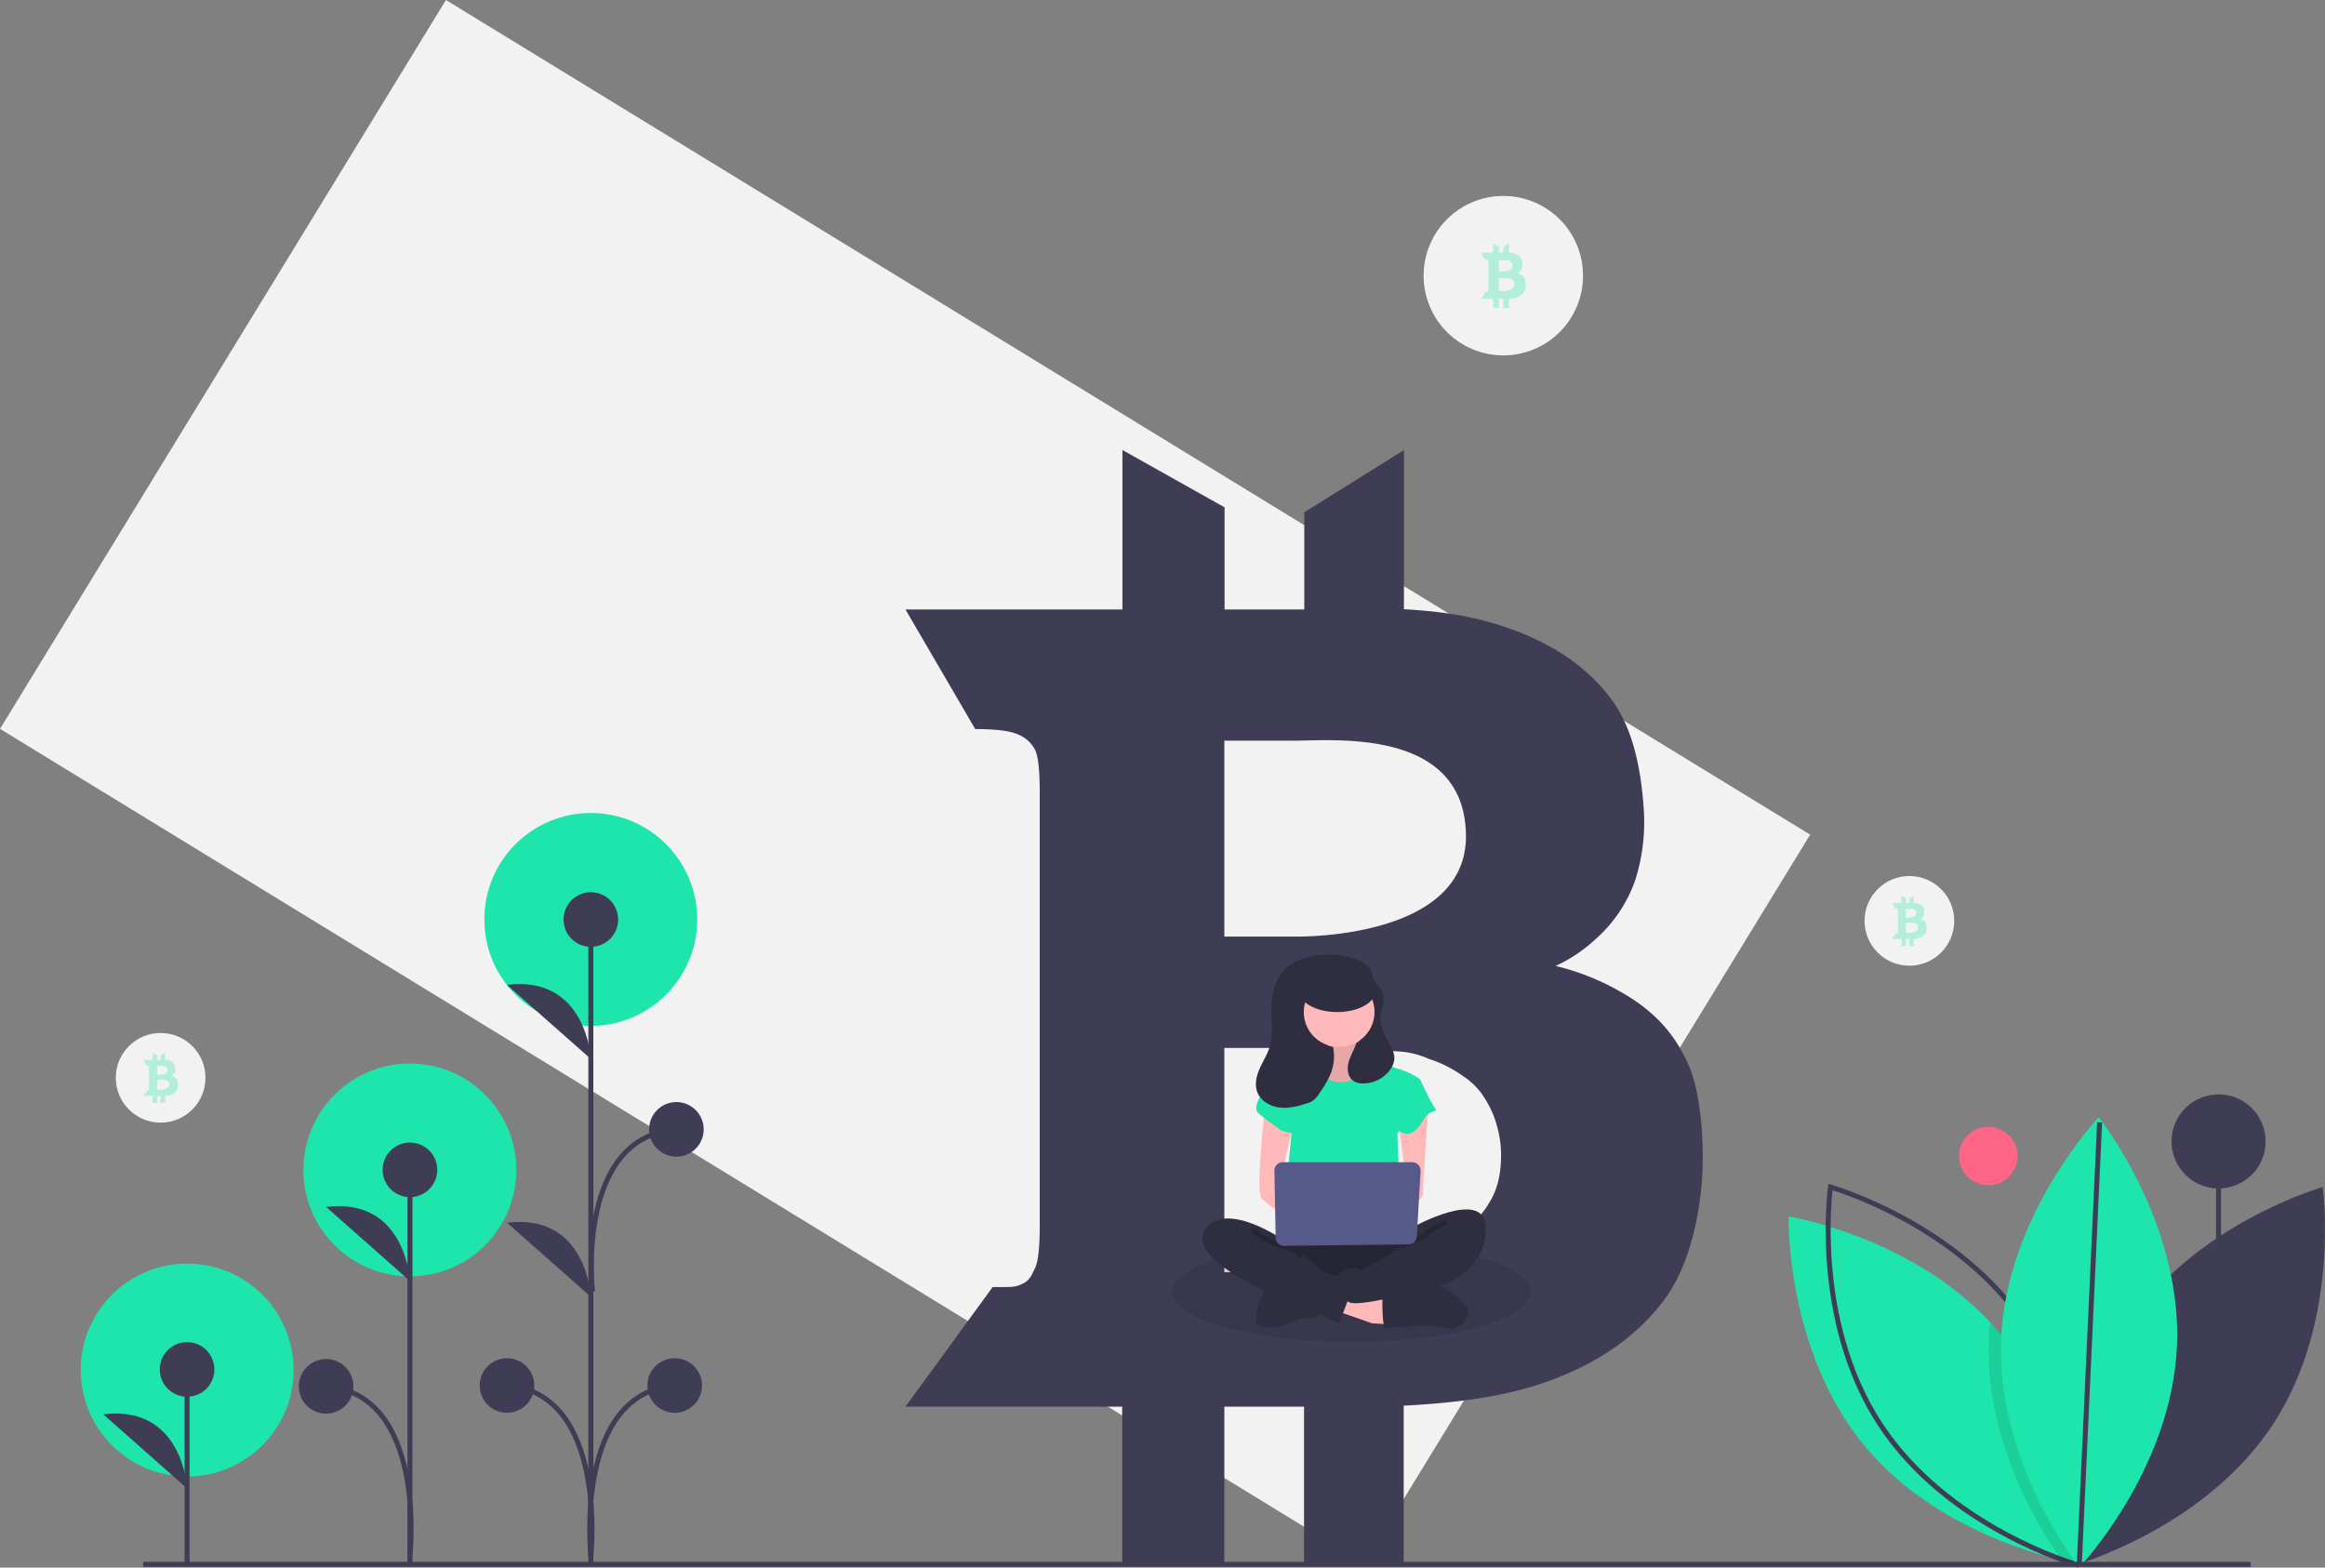 <svg id="b8075969-ef49-4240-a25e-f088236f2735" data-name="Layer 1" xmlns="http://www.w3.org/2000/svg" width="933.321"
  height="629.287" viewBox="0 0 933.321 629.287">
  <rect x="0" y="0" width="933.321" height="629.287" fill="#808080" stroke="none"/>
  <title>digital currency</title>
  <circle cx="603.482" cy="110.659" r="32" fill="#f2f2f2" />
  <rect x="175.661" y="277.725" width="642" height="343"
    transform="translate(174.109 -328.578) rotate(31.459)" fill="#f2f2f2" />
  <path
    d="M811.321,563.266c-5-11.5-12.7-21.6-28.1-30.1a98.147,98.147,0,0,0-25.4-10,62.219,62.219,0,0,0,16.3-11,56.368,56.368,0,0,0,15.6-23.3,77.109,77.109,0,0,0,3.5-28.2c-1.1-16.8-4.4-33.1-13.2-44.8s-21.2-20.7-37.6-27c-12.6-4.8-25.5-7.8-45.5-8.9v-63.9l-40,25v39h-32v-41l-41-23v64h-87.1l28,48c8.65.01,14.51.81,17.5,2.3a13.225,13.225,0,0,1,6.5,6c1.3,2.5,1.9,8.4,1.9,17.5v173.2c0,9-.6,14.8-1.9,17.4s-2,4.9-5.1,6.3-3.2,1.3-11.8,1.3h-.1l-35,48h87v64h41v-64h32v64h40v-64.4c26-1.3,44.5-4.7,59.4-10.3,19.3-7.2,34.1-17.7,44.7-31.5s14.9-34.9,15.8-51.2C817.421,592.166,815.821,573.466,811.321,563.266Zm-186.5-129.2h.01v-1.33h27.96c15.73,0,68.15-5.24,69.02,37.57.88,42.81-69.02,41.06-69.02,41.06h-27.96v-3.3h-.01Zm0,122h32c6.5,0,28.86.99,37,1.36a35.499,35.499,0,0,1,9.76,1.74c1.15.39,2.24.83,3.42,1.32a49.732,49.732,0,0,1,13.79,6.98,28.807,28.807,0,0,1,7.13,6.7,38.229,38.229,0,0,1,2.36,3.69,37.473,37.473,0,0,1,4.17,10.29,41.737,41.737,0,0,1,1.47,10.72c0,7.79-1.44,14.24-4.99,19.7-4.81,8.06-12.7,13.77-21.58,17.8-22.96,10.44-52.53,9.7-52.53,9.7h-32Z"
    transform="translate(-133.339 -135.407)" fill="#3f3d56" />
  <path
    d="M745.481,247.412a3.437,3.437,0,0,0-1.575-1.747,5.393,5.393,0,0,0-1.424-.58,3.482,3.482,0,0,0,.914-.638,3.282,3.282,0,0,0,.875-1.352,4.623,4.623,0,0,0,.196-1.637,4.992,4.992,0,0,0-.74-2.6,4.633,4.633,0,0,0-2.108-1.567,7.682,7.682,0,0,0-2.551-.517v-3.708l-2.242,1.451V236.78h-1.794v-2.379l-2.298-1.335V236.78h-4.883l1.57,2.786a2.447,2.447,0,0,1,.981.133.752.752,0,0,1,.364.348,2.884,2.884,0,0,1,.107,1.016v10.052a2.888,2.888,0,0,1-.107,1.01c-.073.151-.112.284-.286.366s-.179.075-.661.075h-.006l-1.962,2.786h4.877v3.714h2.298v-3.714h1.794v3.714H739.062v-3.737a10.628,10.628,0,0,0,3.33-.598,5.476,5.476,0,0,0,2.506-1.828,5.802,5.802,0,0,0,.886-2.971A6.754,6.754,0,0,0,745.481,247.412ZM735.026,239.914h.001v-.077h1.567c.882,0,3.82-.304,3.869,2.18.049,2.485-3.869,2.383-3.869,2.383H735.026v-.192h-.001Zm0,7.08h1.794c.364,0,1.618.057,2.074.079a1.929,1.929,0,0,1,.547.101c.064.023.126.048.192.077a2.753,2.753,0,0,1,.773.405,1.639,1.639,0,0,1,.4.389,2.482,2.482,0,0,1,.366.811,2.502,2.502,0,0,1,.082.622,2.085,2.085,0,0,1-.28,1.143,2.648,2.648,0,0,1-1.21,1.033,7.554,7.554,0,0,1-2.945.563h-1.794Z"
    transform="translate(-133.339 -135.407)" fill="#1ee5ab" opacity="0.3" />
  <circle cx="798.13" cy="464.063" r="11.729" fill="#ff6584" />
  <line x1="890.596" y1="591.744" x2="890.596" y2="458.194" fill="#3f3d56" stroke="#3f3d56"
    stroke-miterlimit="10" stroke-width="2" />
  <circle cx="890.596" cy="458.194" r="18.886" fill="#3f3d56" />
  <path
    d="M986.741,668.376c-27.28,41.835-19.805,95.043-19.805,95.043s51.704-14.619,78.983-56.454,19.805-95.043,19.805-95.043S1014.02,626.542,986.741,668.376Z"
    transform="translate(-133.339 -135.407)" fill="#3f3d56" />
  <path
    d="M966.791,762.933s-.664-.106-1.886-.353c-.975-.198-2.317-.48-3.956-.869-14.652-3.455-53.608-15.133-79.077-45.837-31.877-38.447-30.534-92.161-30.534-92.161s48.74,7.92,80.857,42.446q2.088,2.225,4.062,4.613c27.737,33.452,30.322,78.462,30.527,89.589C966.812,762.028,966.791,762.933,966.791,762.933Z"
    transform="translate(-133.339 -135.407)" fill="#1ee5ab" />
  <path
    d="M947.131,668.376c27.28,41.835,19.805,95.043,19.805,95.043s-51.704-14.619-78.983-56.454-19.805-95.043-19.805-95.043S919.851,626.542,947.131,668.376Z"
    transform="translate(-133.339 -135.407)" fill="none" stroke="#3f3d56" stroke-miterlimit="10" stroke-width="2" />
  <path
    d="M966.783,760.361c-.721.869-1.356,1.611-1.879,2.218-1.159,1.321-1.816,2.014-1.816,2.014s-.798-1.003-2.141-2.882c-7.369-10.272-31.071-46.797-29.241-88.989q.148-3.317.487-6.563,2.088,2.225,4.062,4.613C963.993,704.224,966.579,749.234,966.783,760.361Z"
    transform="translate(-133.339 -135.407)" opacity="0.1" />
  <path
    d="M1007.232,675.773c-2.156,49.896-39.195,88.82-39.195,88.82s-33.543-41.974-31.387-91.871,39.195-88.82,39.195-88.82S1009.388,625.876,1007.232,675.773Z"
    transform="translate(-133.339 -135.407)" fill="#1ee5ab" />
  <line x1="834.697" y1="627.774" x2="842.84" y2="450.531" fill="none" stroke="#3f3d56" stroke-miterlimit="10"
    stroke-width="2" />
  <line x1="57.472" y1="627.968" x2="903.492" y2="627.968" fill="none" stroke="#3f3d56" stroke-miterlimit="10"
    stroke-width="2" />
  <circle cx="237.156" cy="369.084" r="42.73" fill="#1ee5ab" />
  <circle cx="164.526" cy="469.648" r="42.73" fill="#1ee5ab" />
  <circle cx="75.136" cy="549.96" r="42.73" fill="#1ee5ab" />
  <line x1="75.098" y1="627.235" x2="75.098" y2="549.725" fill="#3f3d56" stroke="#3f3d56" stroke-miterlimit="10"
    stroke-width="2" />
  <circle cx="75.098" cy="549.725" r="10.961" fill="#3f3d56" />
  <path d="M208.437,732.903s-1.566-33.678-33.666-29.764" transform="translate(-133.339 -135.407)"
    fill="#3f3d56" />
  <line x1="237.182" y1="627.779" x2="237.182" y2="369.241" fill="#3f3d56" stroke="#3f3d56"
    stroke-miterlimit="10" stroke-width="2" />
  <circle cx="237.182" cy="369.119" r="10.961" fill="#3f3d56" />
  <circle cx="203.516" cy="556.172" r="10.961" fill="#3f3d56" />
  <path d="M370.522,560.515s-1.566-33.678-33.666-29.764" transform="translate(-133.339 -135.407)"
    fill="#3f3d56" />
  <path d="M370.522,655.989s-1.566-33.678-33.666-29.764" transform="translate(-133.339 -135.407)"
    fill="#3f3d56" />
  <path d="M370.522,760.173s7.046-65.462-33.666-68.594" transform="translate(-133.339 -135.407)"
    fill="none" stroke="#3f3d56" stroke-miterlimit="10" stroke-width="2" />
  <circle cx="270.853" cy="556.172" r="10.961" fill="#3f3d56" />
  <path d="M370.527,760.173s-7.046-65.462,33.666-68.594" transform="translate(-133.339 -135.407)"
    fill="none" stroke="#3f3d56" stroke-miterlimit="10" stroke-width="2" />
  <circle cx="271.521" cy="453.354" r="10.961" fill="#3f3d56" />
  <path d="M371.194,653.862s-7.046-61.97,33.666-65.102" transform="translate(-133.339 -135.407)"
    fill="none" stroke="#3f3d56" stroke-miterlimit="10" stroke-width="2" />
  <line x1="164.565" y1="627.414" x2="164.565" y2="469.601" fill="#3f3d56" stroke="#3f3d56"
    stroke-miterlimit="10" stroke-width="2" />
  <circle cx="164.565" cy="469.601" r="10.961" fill="#3f3d56" />
  <path d="M297.904,649.647s-1.566-33.678-33.666-29.764" transform="translate(-133.339 -135.407)"
    fill="#3f3d56" />
  <path d="M297.904,759.808s7.046-64.764-33.666-67.895" transform="translate(-133.339 -135.407)"
    fill="none" stroke="#3f3d56" stroke-miterlimit="10" stroke-width="2" />
  <circle cx="130.899" cy="556.506" r="10.961" fill="#3f3d56" />
  <circle cx="766.482" cy="369.659" r="18" fill="#f2f2f2" />
  <path
    d="M709.351,636.366c-22.96,10.44-52.53,9.7-52.53,9.7h-32v-6.11c13.04-3.64,31.07-5.89,51-5.89A233.659,233.659,0,0,1,709.351,636.366Z"
    transform="translate(-133.339 -135.407)" opacity="0.1" />
  <path
    d="M747.821,654.066c0,11.05-32.24,20-72,20s-72-8.95-72-20c0-5.51,8.02-10.5,21-14.11v6.11h32s29.57.74,52.53-9.7C732.221,639.706,747.821,646.376,747.821,654.066Z"
    transform="translate(-133.339 -135.407)" opacity="0.1" />
  <rect x="521.043" y="394.129" width="30.635" height="30.69" fill="#2f2e41" />
  <path
    d="M665.775,551.238s2.536,8.875-1.902,9.509a17.323,17.323,0,0,0-7.607,3.17l8.241,10.777h15.214l9.509-9.509s-12.679-9.509-10.143-15.214S665.775,551.238,665.775,551.238Z"
    transform="translate(-133.339 -135.407)" fill="#ffb9b9" />
  <path
    d="M665.775,551.238s2.536,8.875-1.902,9.509a17.323,17.323,0,0,0-7.607,3.17l8.241,10.777h15.214l9.509-9.509s-12.679-9.509-10.143-15.214S665.775,551.238,665.775,551.238Z"
    transform="translate(-133.339 -135.407)" opacity="0.1" />
  <polygon points="536.239 526.136 550.82 531.207 560.962 531.841 560.328 522.966 539.409 516.779 536.239 526.136"
    fill="#ffb9b9" />
  <path
    d="M688.279,659.641s0,8.875,1.268,8.875,18.384-1.902,23.456,0,12.679-5.071,8.875-8.875-10.008-9.509-13.879-8.241-19.719,4.438-19.719,4.438Z"
    transform="translate(-133.339 -135.407)" fill="#2f2e41" />
  <path
    d="M641.685,651.4s-7.607,15.214-2.536,16.482,10.777-.634,11.411-1.268,9.509-3.17,10.777-1.902,1.268-5.071,1.268-5.071Z"
    transform="translate(-133.339 -135.407)" fill="#2f2e41" />
  <path
    d="M648.025,630.48s-12.045,16.482-3.17,20.92,51.349,4.438,54.518,0,4.438-18.384,0-19.652S648.025,630.48,648.025,630.48Z"
    transform="translate(-133.339 -135.407)" fill="#2f2e41" />
  <path
    d="M648.025,630.48s-12.045,16.482-3.17,20.92,51.349,4.438,54.518,0,4.438-18.384,0-19.652S648.025,630.48,648.025,630.48Z"
    transform="translate(-133.339 -135.407)" opacity="0.2" />
  <circle cx="537.507" cy="405.689" r="14.58" fill="#ffb9b9" />
  <path
    d="M648.025,563.917l12.679-2.536s3.17,10.143,13.313,8.241,12.679-8.241,12.679-8.241,7.607,3.17,8.241,3.17,8.875,3.17,8.875,5.071-9.509,20.92-9.509,20.92l1.268,34.232-46.911-1.268,3.17-33.598Z"
    transform="translate(-133.339 -135.407)" fill="#1ee5ab" />
  <path
    d="M641.051,580.399s-3.804,33.598-1.268,36.134,12.679,9.509,12.679,9.509v-7.607l-5.071-9.509,5.071-22.188Z"
    transform="translate(-133.339 -135.407)" fill="#ffb9b9" />
  <path
    d="M706.663,579.448s-2.219,34.549-2.219,35.817-5.705,5.705-7.607,5.705-3.17-3.17-3.17-3.17l4.438-5.071-3.17-25.991Z"
    transform="translate(-133.339 -135.407)" fill="#ffb9b9" />
  <path
    d="M700.641,627.944s28.527-15.848,29.161,0-14.58,22.188-14.58,22.188-39.304,11.786-40.889,7.478-4.754-11.281-2.219-11.915,5.705-1.902,6.973-.634,17.116-9.509,17.116-9.509Z"
    transform="translate(-133.339 -135.407)" fill="#2f2e41" />
  <path d="M713.954,626.042s-5.705,2.536-7.607,4.438-10.143,5.071-10.143,5.071"
    transform="translate(-133.339 -135.407)" fill="none" stroke="#000" stroke-miterlimit="10" stroke-width="2"
    opacity="0.2" />
  <path
    d="M651.828,565.185l-3.804-1.268s-13.947,14.58-9.509,18.384,6.973,5.071,8.241,6.339,7.607,1.902,7.607,1.902Z"
    transform="translate(-133.339 -135.407)" fill="#1ee5ab" />
  <path
    d="M698.105,568.355l5.705,1.268s4.438,9.509,5.705,10.777-1.902.634-3.804,3.17-3.804,6.973-7.607,6.973-8.875-6.339-8.875-6.339Z"
    transform="translate(-133.339 -135.407)" fill="#1ee5ab" />
  <path
    d="M649.293,633.65s-24.089-17.116-32.331-4.438,35.5,29.795,41.84,32.331,12.045,5.071,12.045,5.071,5.705-13.947,5.705-16.482-4.438-2.536-5.705-2.536-6.973-1.268-8.241-3.17S649.293,633.65,649.293,633.65Z"
    transform="translate(-133.339 -135.407)" fill="#2f2e41" />
  <path d="M635.98,629.212s6.339,5.071,12.045,6.339,7.607,4.438,7.607,4.438"
    transform="translate(-133.339 -135.407)" fill="none" stroke="#000" stroke-miterlimit="10" stroke-width="2"
    opacity="0.2" />
  <path
    d="M644.92,605.376l.506,26.841a3.36,3.36,0,0,0,3.397,3.296l49.949-.561a3.36,3.36,0,0,0,3.317-3.166l1.516-26.28a3.36,3.36,0,0,0-3.355-3.554H648.279A3.36,3.36,0,0,0,644.92,605.376Z"
    transform="translate(-133.339 -135.407)" fill="#575a89" />
  <path
    d="M639.142,564.077c1.36-3.002,3.189-5.819,4.06-8.998,1.044-3.81.638-7.841.513-11.789a37.017,37.017,0,0,1,.884-10.403,17.885,17.885,0,0,1,5.142-8.953c6.643-5.931,18.802-6.356,26.914-3.888,3.198.973,6.605,2.827,7.398,6.074.12.49.173.995.307,1.482.664,2.418,3.138,3.948,4.03,6.291,1.154,3.031-.626,6.327-.858,9.561-.272,3.777,1.585,7.344,3.415,10.659,1.088,1.971,2.219,4.07,2.111,6.318a7.982,7.982,0,0,1-1.092,3.483,13.281,13.281,0,0,1-11.156,6.395,6.999,6.999,0,0,1-4.179-.987c-1.98-1.363-2.56-4.108-2.147-6.476s1.614-4.51,2.556-6.721c.289-.679.55-1.369.79-2.066a14.186,14.186,0,1,0-9.357,1.587,19.216,19.216,0,0,1-.931,10.685,40.347,40.347,0,0,1-4.487,7.823,10.801,10.801,0,0,1-2.858,3.199,10.143,10.143,0,0,1-2.435,1.04c-3.581,1.152-7.351,2.078-11.077,1.56s-7.415-2.765-8.684-6.306C636.888,570.546,637.781,567.079,639.142,564.077Z"
    transform="translate(-133.339 -135.407)" fill="#2f2e41" />
  <ellipse cx="536.801" cy="397.502" rx="15.474" ry="8.768" fill="#2f2e41" />
  <path
    d="M906.55,506.112a2.671,2.671,0,0,0-1.224-1.357,4.191,4.191,0,0,0-1.106-.451,2.706,2.706,0,0,0,.71-.496,2.55,2.55,0,0,0,.68-1.051,3.592,3.592,0,0,0,.152-1.272,3.879,3.879,0,0,0-.575-2.02,3.6,3.6,0,0,0-1.638-1.218,5.969,5.969,0,0,0-1.982-.401v-2.882l-1.742,1.127v1.759h-1.394v-1.849l-1.786-1.037v2.886h-3.794l1.22,2.165a1.902,1.902,0,0,1,.762.104.585.585,0,0,1,.283.271,2.241,2.241,0,0,1,.083.789v7.811a2.244,2.244,0,0,1-.083.785c-.057.117-.087.221-.222.284s-.139.059-.514.059h-.004l-1.525,2.165H896.64v2.886h1.786v-2.886h1.394v2.886h1.742v-2.904a8.259,8.259,0,0,0,2.588-.465,4.256,4.256,0,0,0,1.947-1.421,4.508,4.508,0,0,0,.688-2.309A5.248,5.248,0,0,0,906.55,506.112Zm-8.124-5.827h0v-.06h1.218c.685,0,2.969-.236,3.007,1.694.038,1.931-3.007,1.852-3.007,1.852h-1.218v-.149H898.426Zm0,5.502h1.394c.283,0,1.257.045,1.612.061a1.499,1.499,0,0,1,.425.078c.05.018.098.037.149.06a2.139,2.139,0,0,1,.601.315,1.274,1.274,0,0,1,.311.302,1.928,1.928,0,0,1,.284.63,1.945,1.945,0,0,1,.064.483,1.62,1.62,0,0,1-.217.888,2.058,2.058,0,0,1-.94.803,5.87,5.87,0,0,1-2.288.437h-1.394Z"
    transform="translate(-133.339 -135.407)" fill="#1ee5ab" opacity="0.3" />
  <circle cx="64.482" cy="432.659" r="18" fill="#f2f2f2" />
  <path
    d="M204.55,569.112a2.671,2.671,0,0,0-1.224-1.357,4.191,4.191,0,0,0-1.106-.451,2.706,2.706,0,0,0,.71-.496,2.55,2.55,0,0,0,.68-1.051,3.592,3.592,0,0,0,.152-1.272,3.879,3.879,0,0,0-.575-2.02,3.6,3.6,0,0,0-1.638-1.218,5.969,5.969,0,0,0-1.982-.401v-2.882l-1.742,1.127v1.759h-1.394v-1.849l-1.786-1.037v2.886h-3.794l1.22,2.165a1.902,1.902,0,0,1,.762.104.585.585,0,0,1,.283.271,2.241,2.241,0,0,1,.083.789v7.811a2.244,2.244,0,0,1-.083.785c-.057.117-.087.221-.222.284s-.139.059-.514.059h-.004l-1.525,2.165H194.64v2.886h1.786v-2.886h1.394v2.886h1.742v-2.904a8.259,8.259,0,0,0,2.588-.465,4.256,4.256,0,0,0,1.947-1.421,4.508,4.508,0,0,0,.688-2.309A5.248,5.248,0,0,0,204.55,569.112Zm-8.124-5.827h0v-.06h1.218c.685,0,2.969-.236,3.007,1.694.038,1.931-3.007,1.852-3.007,1.852h-1.218v-.149H196.426Zm0,5.502h1.394c.283,0,1.257.045,1.612.061a1.499,1.499,0,0,1,.425.078c.05.018.098.037.149.06a2.139,2.139,0,0,1,.601.315,1.274,1.274,0,0,1,.311.302,1.928,1.928,0,0,1,.284.63,1.945,1.945,0,0,1,.064.483,1.62,1.62,0,0,1-.217.888,2.058,2.058,0,0,1-.94.803,5.87,5.87,0,0,1-2.288.437h-1.394Z"
    transform="translate(-133.339 -135.407)" fill="#1ee5ab" opacity="0.3" />
</svg>